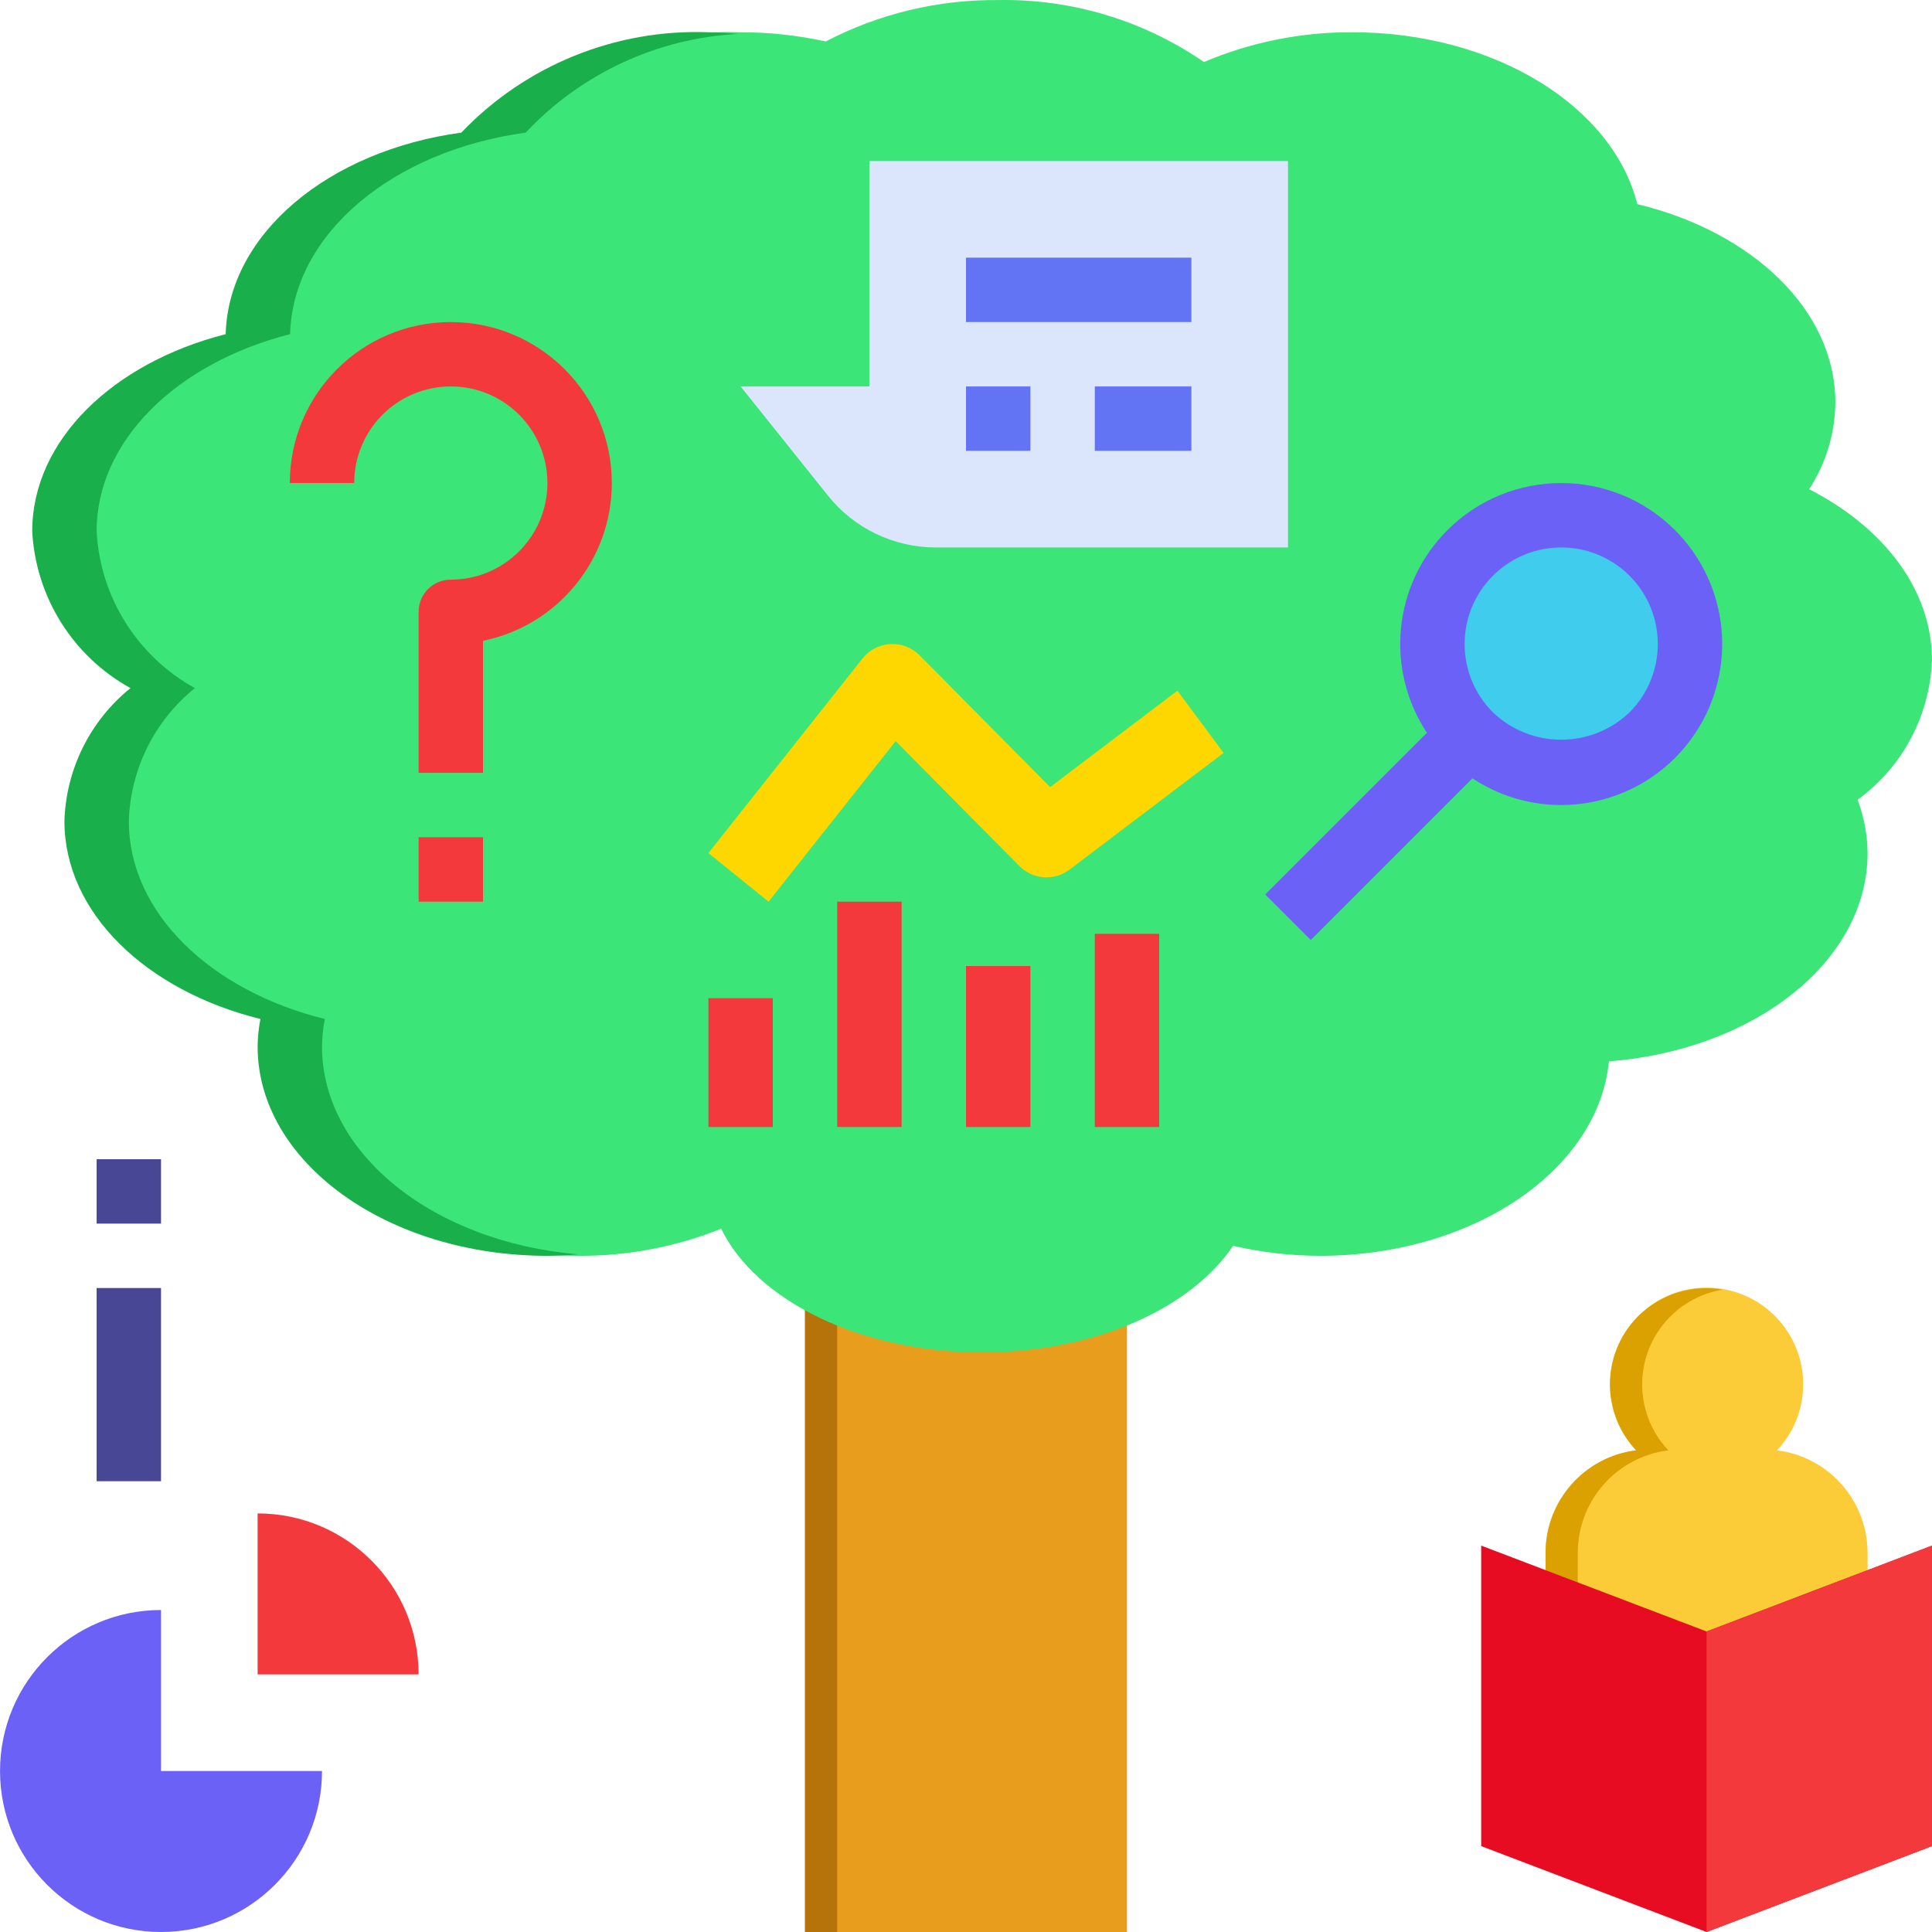 <?xml version="1.0" encoding="iso-8859-1"?>
<!-- Generator: Adobe Illustrator 19.0.0, SVG Export Plug-In . SVG Version: 6.00 Build 0)  -->
<svg version="1.1" id="Capa_1" xmlns="http://www.w3.org/2000/svg" xmlns:xlink="http://www.w3.org/1999/xlink" x="0px" y="0px"
	 viewBox="0 0 480.014 480.014" style="enable-background:new 0 0 480.014 480.014;" xml:space="preserve">
<path style="fill:#E89E1C;" d="M200.007,312.014h80v168h-80V312.014z"/>
<path style="fill:#B57309;" d="M200.007,312.014v168h8V315.152C205.288,314.246,202.617,313.198,200.007,312.014z"/>
<path style="fill:#3CE578;" d="M480.007,164.014c0-17.554-12.079-33.044-30.524-42.46c4.187-6.41,6.451-13.884,6.524-21.54
	c0-22.96-20.629-42.408-49.213-49.298c-6.078-24.275-35.424-42.702-70.787-42.702c-12.667-0.066-25.215,2.451-36.877,7.398
	c-15.018-10.34-32.893-15.724-51.123-15.398c-14.914-0.135-29.633,3.398-42.86,10.288c-6.942-1.529-14.031-2.296-21.14-2.288
	c-23.09-0.861-45.441,8.217-61.392,24.933c-32.916,4.477-57.882,25.111-58.539,50.071c-27.982,7.131-48.069,26.346-48.069,48.996
	c0.865,16.328,10.095,31.054,24.413,38.951c-10.034,8.091-16.03,20.164-16.413,33.049c0,22.819,20.383,42.16,48.693,49.161
	c-0.437,2.254-0.669,4.543-0.693,6.839c0,28.719,32.235,52,72,52c12.045,0.044,23.986-2.24,35.166-6.724
	c8.703,17.81,34.432,30.724,64.834,30.724c27.931,0,51.904-10.906,62.369-26.488c7.093,1.645,14.35,2.48,21.631,2.488
	c38.04,0,69.112-21.321,71.742-48.311c36.121-2.791,64.258-24.861,64.258-51.689c-0.032-4.548-0.868-9.054-2.471-13.311
	C472.691,190.587,479.5,177.799,480.007,164.014L480.007,164.014z"/>
<path style="fill:#FCCC38;" d="M424.007,424.014l40-24v-14.243c-0.024-12.933-9.665-23.829-22.5-25.428
	c9.07-9.665,8.588-24.854-1.077-33.924c-9.665-9.07-24.854-8.588-33.924,1.077c-8.666,9.234-8.666,23.613,0,32.847
	c-12.834,1.599-22.475,12.495-22.5,25.428v14.243L424.007,424.014z"/>
<path style="fill:#DBA100;" d="M428.007,320.417c-13.002-2.266-25.379,6.437-27.645,19.439c-1.292,7.415,0.985,15.006,6.145,20.486
	c-12.834,1.599-22.475,12.495-22.5,25.428v14.243h8v-14.243c0.024-12.933,9.665-23.829,22.5-25.428
	c-9.042-9.593-8.595-24.7,0.998-33.741C418.963,323.341,423.317,321.188,428.007,320.417z"/>
<path style="fill:#E80C22;" d="M424.007,405.35l-56-21.336v74.664l56,21.336l56-21.336v-74.664L424.007,405.35z"/>
<path style="fill:#19AF4B;" d="M80.007,260.014c0.024-2.296,0.256-4.585,0.693-6.839c-28.31-7.001-48.693-26.342-48.693-49.161
	c0.382-12.884,6.378-24.958,16.413-33.049c-14.318-7.897-23.548-22.623-24.413-38.951c0-22.65,20.087-41.865,48.07-48.996
	c0.656-24.96,25.622-45.594,58.539-50.071c13.795-14.703,32.748-23.493,52.883-24.526c-2.478-0.187-4.944-0.407-7.491-0.407
	c-23.09-0.861-45.441,8.217-61.392,24.933c-32.916,4.477-57.882,25.111-58.539,50.071c-27.982,7.131-48.069,26.346-48.069,48.996
	c0.865,16.328,10.095,31.054,24.413,38.951c-10.034,8.091-16.03,20.164-16.413,33.049c0,22.819,20.383,42.16,48.693,49.161
	c-0.437,2.254-0.669,4.543-0.693,6.839c0,28.719,32.235,52,72,52c2.613,0,5.164-0.171,7.7-0.372
	C107.858,308.665,80.007,286.702,80.007,260.014z"/>
<g>
	<path style="fill:#F4393D;" d="M120.007,192.014h-16v-40c-0.001-4.417,3.579-7.999,7.996-8c0.001,0,0.003,0,0.004,0
		c13.255,0,24-10.745,24-24s-10.745-24-24-24s-24,10.745-24,24h-16c0.002-22.091,17.912-39.998,40.003-39.997
		c22.091,0.002,39.998,17.912,39.997,40.003c-0.002,19.006-13.378,35.387-32,39.188V192.014z"/>
	<path style="fill:#F4393D;" d="M104.007,208.014h16v16h-16V208.014z"/>
	<path style="fill:#F4393D;" d="M480.007,384.014l-56,21.336v74.664l56-21.336V384.014z"/>
</g>
<path style="fill:#DBE6FD;" d="M184.007,96.014h32v-56h104v96h-87.522c-10.415,0-20.265-4.734-26.772-12.867L184.007,96.014z"/>
<g>
	<path style="fill:#6274F4;" d="M240.007,64.014h56v16h-56V64.014z"/>
	<path style="fill:#6274F4;" d="M240.007,96.014h16v16h-16V96.014z"/>
	<path style="fill:#6274F4;" d="M272.007,96.014h24v16h-24V96.014z"/>
</g>
<circle style="fill:#40CCED;" cx="387.927" cy="160.014" r="32"/>
<path style="fill:#6C61F7;" d="M416.171,131.729c-15.621-15.619-40.945-15.618-56.565,0.002
	c-13.44,13.441-15.564,34.483-5.082,50.339l-40.174,40.171l11.312,11.312l40.173-40.169c18.429,12.18,43.243,7.114,55.423-11.316
	C431.739,166.211,429.612,145.168,416.171,131.729L416.171,131.729z M404.859,176.987c-9.497,9.063-24.44,9.063-33.938,0
	c-9.374-9.372-9.375-24.568-0.004-33.941c9.372-9.374,24.568-9.375,33.941-0.004c9.374,9.372,9.375,24.568,0.004,33.941
	C404.861,176.984,404.86,176.985,404.859,176.987z"/>
<path style="fill:#FFD700;" d="M190.954,224.014l-14.947-12.067l38.264-48.304c3.245-4.125,9.22-4.839,13.346-1.594
	c0.313,0.247,0.611,0.513,0.891,0.796l32.397,32.719l31.63-23.954l11.472,15.454l-38.264,28.983
	c-3.799,2.887-9.151,2.503-12.499-0.896l-30.706-31.011L190.954,224.014z"/>
<g>
	<path style="fill:#F4393D;" d="M176.007,248.014h16v32h-16V248.014z"/>
	<path style="fill:#F4393D;" d="M208.007,224.014h16v56h-16V224.014z"/>
	<path style="fill:#F4393D;" d="M240.007,240.014h16v40h-16V240.014z"/>
	<path style="fill:#F4393D;" d="M272.007,232.014h16v48h-16V232.014z"/>
	<path style="fill:#F4393D;" d="M64.007,376.014v40h40C104.007,393.923,86.098,376.014,64.007,376.014z"/>
</g>
<path style="fill:#6C61F7;" d="M40.007,400.014c-22.091,0-40,17.909-40,40s17.909,40,40,40s40-17.909,40-40h-40V400.014z"/>
<g>
	<path style="fill:#474796;" d="M24.007,320.014h16v48h-16V320.014z"/>
	<path style="fill:#474796;" d="M24.007,288.014h16v16h-16V288.014z"/>
</g>
<g>
</g>
<g>
</g>
<g>
</g>
<g>
</g>
<g>
</g>
<g>
</g>
<g>
</g>
<g>
</g>
<g>
</g>
<g>
</g>
<g>
</g>
<g>
</g>
<g>
</g>
<g>
</g>
<g>
</g>
</svg>
